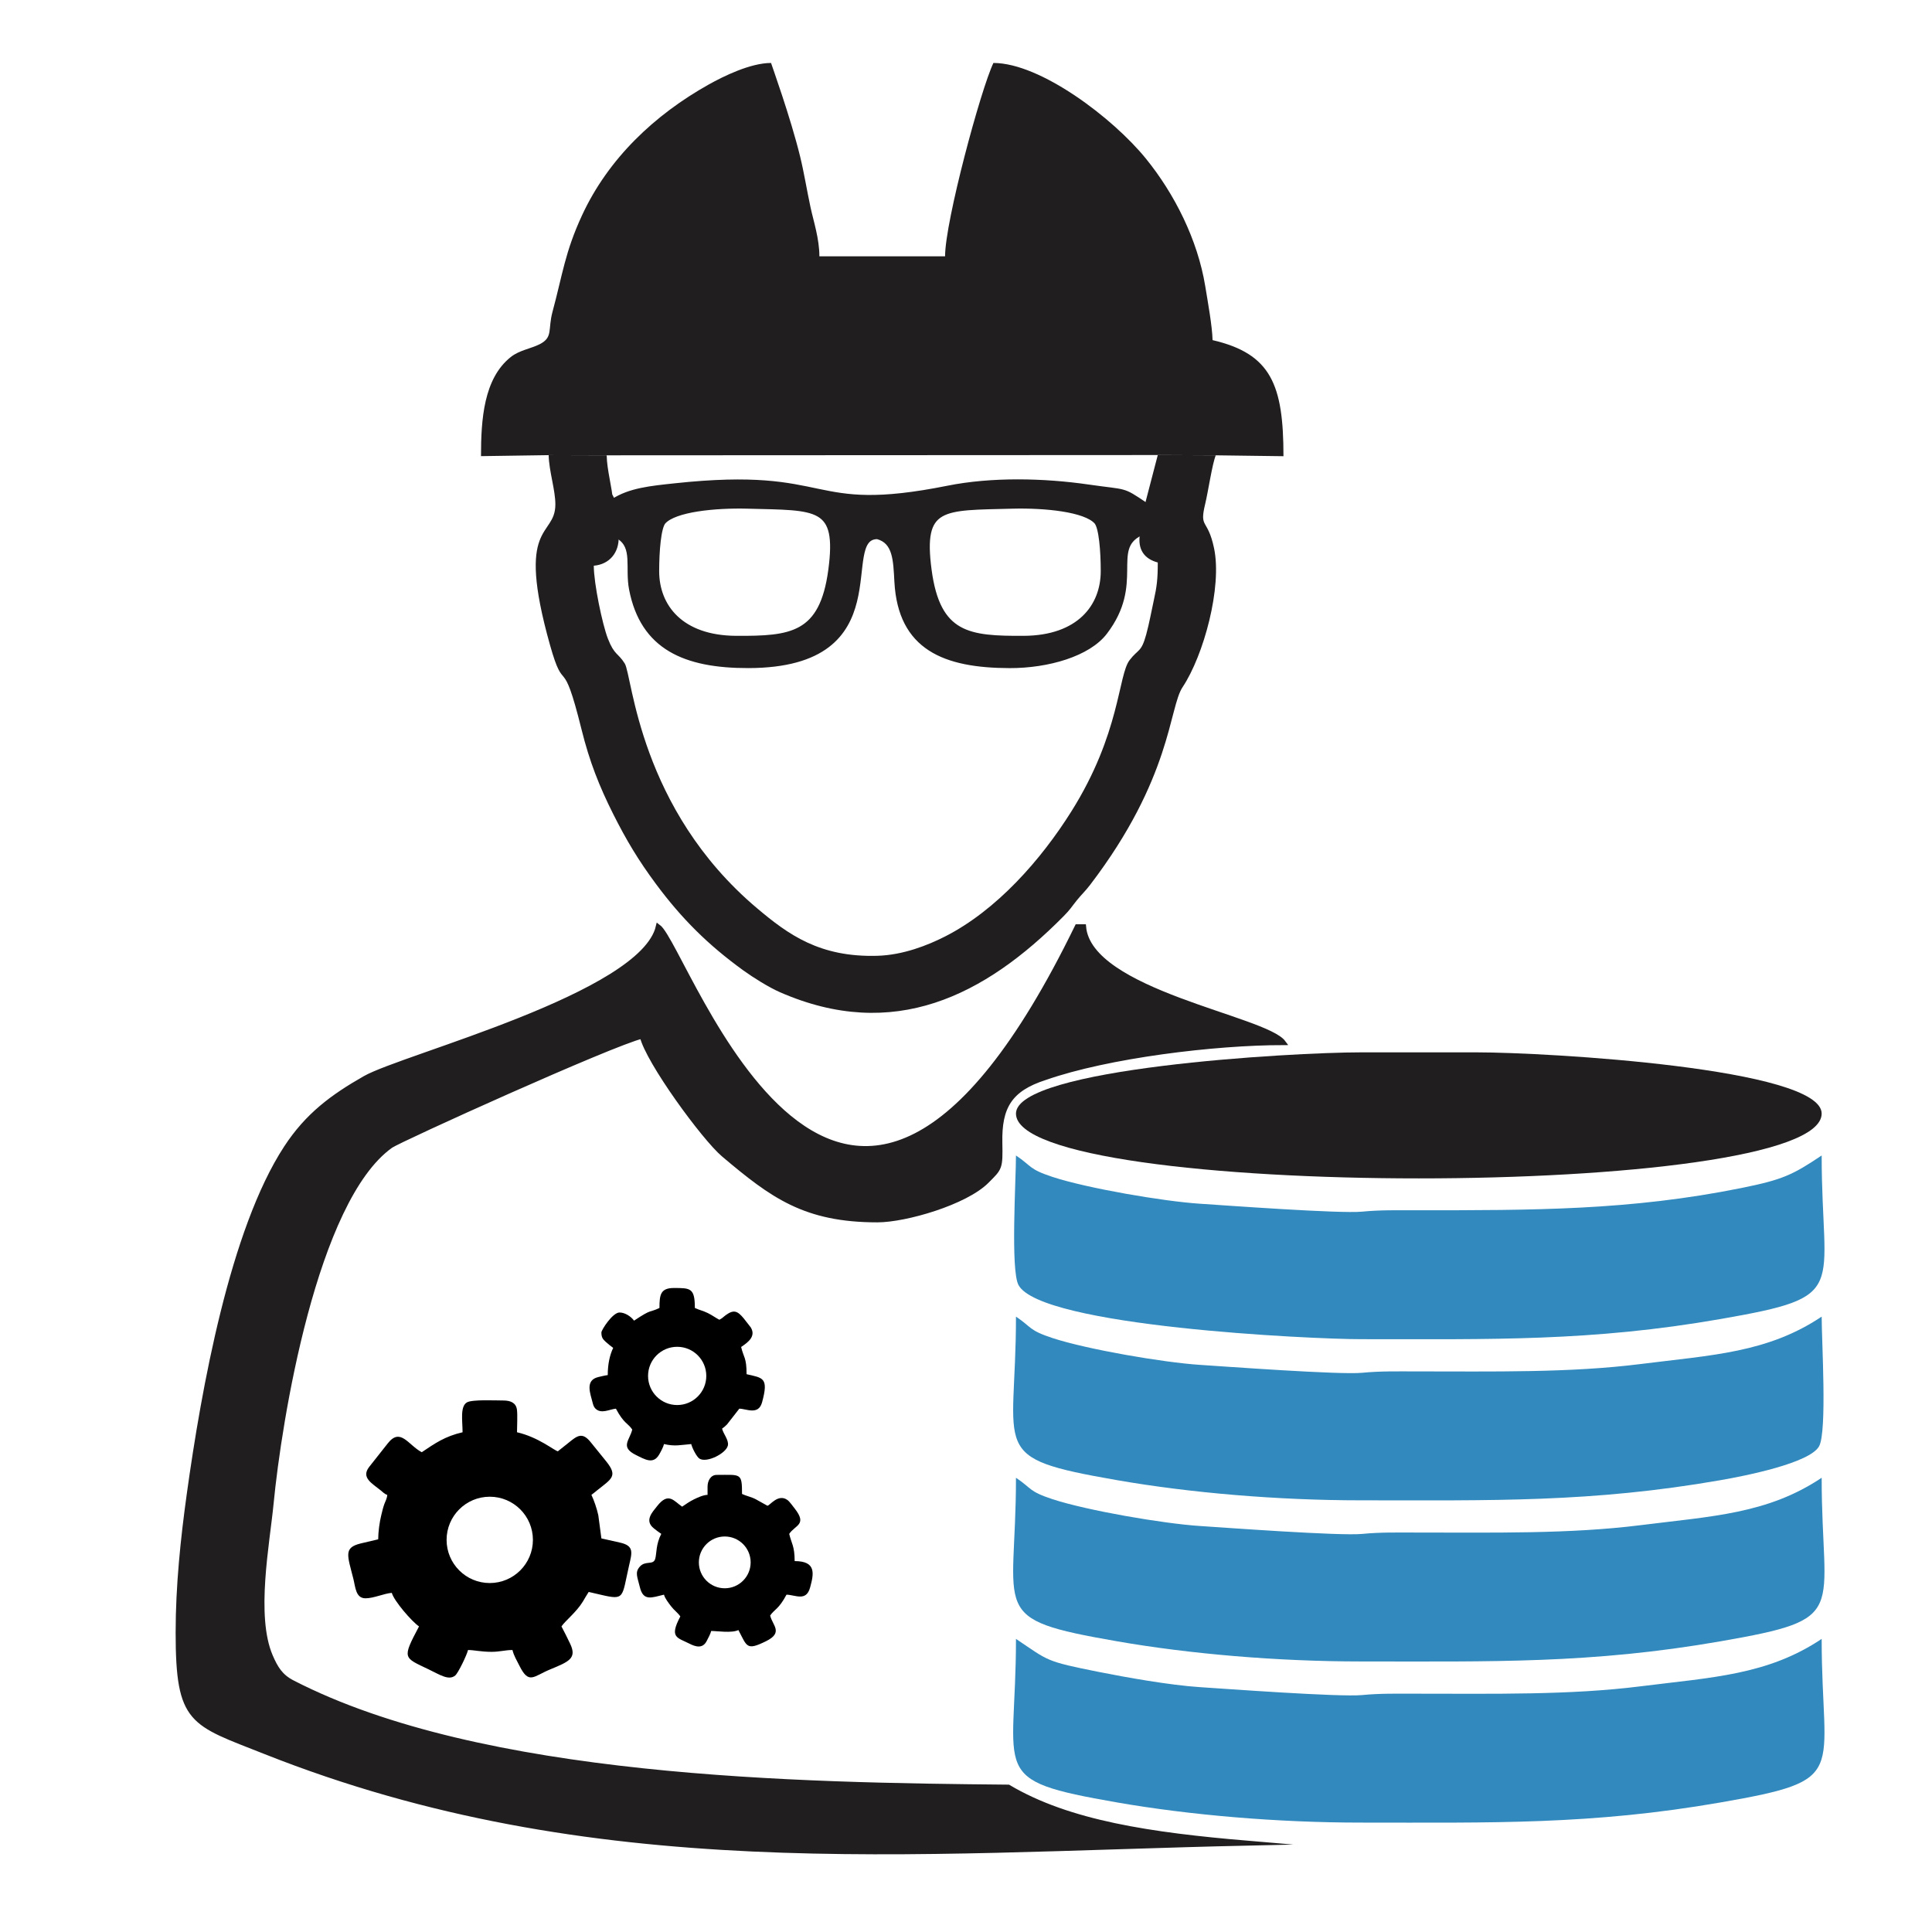 <?xml version="1.0" encoding="UTF-8"?>
<!DOCTYPE svg PUBLIC "-//W3C//DTD SVG 1.1//EN" "http://www.w3.org/Graphics/SVG/1.1/DTD/svg11.dtd">
<!-- Creator: CorelDRAW 2019 (64 Bit) -->
<svg xmlns="http://www.w3.org/2000/svg" xml:space="preserve" width="80mm" height="80mm" version="1.1" style="shape-rendering:geometricPrecision; text-rendering:geometricPrecision; image-rendering:optimizeQuality; fill-rule:evenodd; clip-rule:evenodd"
viewBox="0 0 8000 8000"
 xmlns:xlink="http://www.w3.org/1999/xlink"
 xmlns:xodm="http://www.corel.com/coreldraw/odm/2003">
 <defs>
  <style type="text/css">
   <![CDATA[
    .str0 {stroke:#201E1E;stroke-width:20;stroke-miterlimit:22.926}
    .fil0 {fill:black}
    .fil1 {fill:#201E1E}
    .fil2 {fill:#3189BD}
   ]]>
  </style>
 </defs>
 <g id="Camada_x0020_1">
  <g id="_1149649920">
   <g id="_1138982736">
    <path class="fil0" d="M1915.42 5930.67c-73.77,17.19 -113.68,45.58 -169.07,82.66 -56.42,-29.86 -88.01,-104.34 -141.19,-36l-76.28 96.55c-34.62,44.41 10.6,67.74 47.91,97.75 8.61,6.91 16.04,15.4 26.79,18.28 -1.42,17.14 -7.33,24.38 -12.76,39.84 -5.39,15.37 -7.87,27.77 -12.07,44.28 -6.7,26.46 -12.72,69.32 -12.72,99.98 -23.85,5.56 -47.38,10.87 -72.97,17.21 -70.71,17.52 -54.77,48.16 -29.97,145.84 8.75,34.51 9.49,81.16 50.33,81.16 34.14,0 76.01,-19.8 108.95,-22.54 8.88,33.23 83.52,119.46 112.72,139 -71.29,134.74 -64.25,127.83 40.02,177.88 45.25,21.73 83.7,47.94 110.19,24.95 12.39,-10.74 47.76,-84.1 52.66,-105.15 25.58,0 53.08,7.53 97.68,7.53 34.38,0 55.9,-7.53 86.43,-7.53 5.44,23.37 18.33,44.11 28.8,65.13 39.31,78.96 57.67,43.9 126.83,15.36 78.15,-32.25 111.7,-45.92 83.61,-105.57 -11.69,-24.83 -24.05,-49.32 -36.36,-72.6 15.88,-23.72 61.44,-58.43 88.61,-102.99 8.95,-14.68 15.34,-26.7 24.09,-39.77 16.97,3.95 33.65,7.76 51.87,12.02 98.52,23.08 85.24,10.58 114.91,-119.51 12.65,-55.37 22.85,-83.53 -37.5,-96.94 -27.6,-6.13 -51.21,-11.31 -76.68,-17.24l-12.81 -96.15c-6.3,-28.53 -17.67,-61.59 -28.51,-84.19 7.27,-4.87 15.21,-12.06 23.04,-18.28 60.81,-48.45 86.99,-59 39.25,-119.15l-63.86 -78.91c-36.04,-46.35 -57.52,-28.24 -93.54,1.01l-43.91 34.99c-17,-4.53 -79.95,-58.13 -169.06,-78.9 0,-25.34 2.7,-70.63 -0.3,-93.63 -3.54,-27.12 -24.8,-37.87 -56.06,-37.87 -32.45,0 -128.07,-4.71 -150.34,7.47 -30.01,16.39 -18.73,77.54 -18.73,124.03zm112.54 266.93c98.7,0 178.71,80.01 178.71,178.72 0,98.7 -80.01,178.71 -178.71,178.71 -98.71,0 -178.72,-80.01 -178.72,-178.71 0,-98.71 80.01,-178.72 178.72,-178.72z"/>
    <path class="fil0" d="M2730.71 5415.96c-44.01,21.12 -28.43,1.18 -105.21,52.6 -12.67,-17.3 -37.46,-33.81 -60.11,-33.81 -28.84,0 -75.14,72.37 -75.14,82.64 0,21.03 6.14,27.87 17.69,38.69 7.66,7.18 23.4,19.99 31.15,25.2 -14.35,29.92 -22.53,67.98 -22.53,112.7 -9.05,0.75 -42.22,8.36 -49,11.12 -41.98,17 -23.83,64.12 -14.21,100.91 2.38,9.07 4.61,18.93 11.57,26.02 24.46,24.87 59.31,3.14 85.45,0.97 32.95,62.26 49.71,59.65 67.62,86.4 -10.2,43.82 -51.73,72.31 14.98,105.26 38.49,19 72.01,40.01 96.31,-1.49 6.76,-11.55 17.31,-31.19 20.21,-43.66 45.38,10.59 68.54,3.68 112.71,0 3.75,16.08 22.3,52.63 33.84,60.15 30.14,19.62 111.71,-22 118.01,-54.63 4.3,-22.34 -19.03,-47.62 -24.11,-69.39 6.97,-4.65 13.63,-10.46 20.34,-17.24l51.04 -65.4c28.39,0 79.15,28.53 94.16,-26.09 28.42,-103.44 3.25,-101 -64.09,-116.69 0,-70.39 -12.14,-68.02 -22.54,-112.71 29.71,-19.9 62.15,-44.4 39.85,-81.12l-29.69 -38c-25.08,-29.98 -40.62,-37.08 -74.11,-12.46 -11.93,8.77 -11.54,11.1 -26.22,18.87 -17.35,-9.19 -27.94,-17.79 -47.55,-27.6 -19.22,-9.62 -36.67,-12.98 -53.9,-21.24 0,-82.56 -18.17,-82.66 -86.41,-82.66 -55.67,0 -60.11,27.35 -60.11,82.66zm73.33 160.85c66.59,0 120.57,53.98 120.57,120.57 0,66.6 -53.98,120.58 -120.57,120.58 -66.58,0 -120.57,-53.98 -120.57,-120.58 0,-66.59 53.99,-120.57 120.57,-120.57z"/>
    <path class="fil0" d="M2929.83 6156.1l0 33.81c-18.59,0.41 -43.07,12.17 -56.44,18.7 -18.48,9.02 -32.45,19.23 -48.75,30.15 -34.23,-22.93 -56.35,-62.72 -103.64,-2.2 -19.24,24.65 -54.54,59.88 -12.99,92.51 10.38,8.15 18.82,14.77 30.21,22.39 -22.49,42.52 -18.97,81.44 -24.92,102.82 -7.95,28.53 -40.78,5.9 -64.39,33.29 -20.58,23.89 -9.9,40.82 0.53,84.18 14.48,60.17 48.99,43.33 100.05,31.44 3.63,15.55 21.11,37.22 29.99,48.93 11.66,15.35 27.58,26.22 37.63,41.24 -46.61,88.09 -13.46,86.86 37.61,112.67 24.29,12.29 54.42,22.73 71.56,-11.03 5.62,-11.09 15.65,-28.94 18.58,-41.53 24.63,0 84.51,9.78 112.72,-3.75 36.16,68.34 32.78,86.29 113.97,46.34 73.64,-36.2 27.03,-65.65 17.51,-106.46 17.34,-25.88 35.36,-25.41 67.64,-86.41 37.14,0.83 81.59,29.79 97.83,-29.91 15.32,-56.35 26.63,-109.1 -64.02,-109.1 0,-62.73 -13.2,-72.64 -22.54,-112.72 24.88,-37.14 75.72,-37.58 22.54,-105.2 -6.81,-8.66 -20.93,-28.45 -29.28,-34.63 -38.77,-28.68 -72.73,22.15 -83.43,23.36l-48.27 -26.87c-18.64,-9.84 -39.15,-13.44 -56.93,-21.96 0,-88.7 -5.01,-78.91 -105.2,-78.91 -24.39,0 -37.57,24.13 -37.57,48.85zm71.24 206.18c59.21,0 107.23,48.01 107.23,107.23 0,59.22 -48.02,107.24 -107.23,107.24 -59.21,0 -107.23,-48.02 -107.23,-107.24 0,-59.22 48.02,-107.23 107.23,-107.23z"/>
   </g>
   <path class="fil1" d="M2271.93 1884.64l240.21 0.72 2281.96 -1.15 240.21 1.15 280.24 3.69c0,-295.44 -50.71,-424.09 -293.58,-480.68 -1.29,-57.44 -19.64,-157.95 -30.31,-223.25 -31.49,-192.89 -127.69,-382.96 -245.71,-528.3 -136.53,-168.18 -436.95,-396.11 -631.43,-396.11 -52.22,108.81 -200.18,656.05 -200.18,800.7l-520.45 0c0,-73.36 -24.54,-146.33 -36.77,-203.44 -16.06,-74.96 -26.28,-141.39 -43.13,-210.41 -39.45,-161.54 -119.39,-383.13 -120.27,-386.85 -85.29,0 -197.11,55.13 -257.84,89.12 -223.85,125.28 -416.04,306.33 -525.14,542.43 -70.52,152.6 -80.23,244.52 -121.88,398.58 -20,73.96 3.19,105.5 -52.65,134.19 -36.39,18.69 -84.51,24.91 -120.2,53.27 -112.1,89.05 -123.31,258.4 -123.31,410.47l280.23 -4.13z"/>
   <path class="fil1 str0" d="M737.28 6759.63c0,375.49 57.01,373.47 360.3,493.76 1358.72,539.01 2660.99,410.18 4069.96,378.78 -400.23,-33.83 -741.5,-83.29 -992.16,-232.33 -869.68,-7.92 -2181.48,-28.76 -2964.85,-432.87 -48.34,-24.94 -69.18,-58.72 -90.85,-109.32 -71.47,-166.86 -12.69,-466.16 3.37,-633.04 32.64,-339.13 178.85,-1254.91 494.76,-1480.27 35.83,-25.57 917.39,-424.68 1041.12,-453.49 24.28,104.19 256.44,421.74 337.29,490.07 201.96,170.69 336.91,270.57 636.88,270.57 117.03,0 364.63,-72.26 452.93,-160.92 54.49,-54.74 56.62,-52.07 54.49,-159.04 -2.94,-147.21 40.07,-222.25 187.33,-269.26 260.14,-90.95 701.38,-144.74 986.7,-144.74 -74.84,-102.11 -804.78,-208.94 -827.37,-480.41l-26.7 0c-984.27,2022.15 -1614.83,87.91 -1734.82,0 -66.11,283.74 -1055.37,537.29 -1214.01,627.58 -135.98,77.38 -238.82,154.07 -326.23,287.63 -223.33,341.23 -341.81,999.39 -402.61,1438.98 -24.92,180.2 -45.53,375.81 -45.53,568.32z"/>
   <path class="fil2" d="M5634.82 7546.97c542.31,0 953.81,10 1491,-83.68 538.39,-93.92 417.31,-112.01 417.31,-676.98 -223.81,149.88 -453.19,159.06 -751,196.49 -291.71,36.66 -607.93,30.4 -930.44,30.38 -76.6,0 -147.16,-1.58 -221.3,5.7 -91.82,9.01 -568.5,-26.07 -672.35,-32.83 -123.69,-8.06 -306.53,-40.66 -417.58,-62.85 -224,-44.76 -205.69,-44.57 -343.53,-136.89 0,564.97 -121.09,583.06 417.31,676.98 302,52.65 665.06,83.68 1010.58,83.68z"/>
   <path class="fil2" d="M5634.82 6879.73c542.31,0 953.81,10 1491,-83.69 538.39,-93.9 417.31,-112 417.31,-676.96 -223.81,149.86 -453.19,159.05 -751,196.48 -291.71,36.66 -607.93,30.4 -930.44,30.39 -76.6,-0.02 -147.16,-1.59 -221.3,5.69 -91.82,9.01 -568.5,-26.07 -672.35,-32.84 -150.85,-9.82 -466.13,-63.82 -609.69,-110.93 -99.39,-32.6 -85.08,-44.37 -151.42,-88.79 0,564.96 -121.09,583.06 417.31,676.96 302,52.67 665.06,83.69 1010.58,83.69z"/>
   <path class="fil2" d="M5634.82 6212.5c542.31,0 953.81,10 1491,-83.7 98.29,-17.14 368.57,-70.12 406.77,-140.37 33.39,-61.41 10.54,-435 10.54,-536.59 -223.81,149.87 -453.19,159.04 -751,196.47 -291.71,36.67 -607.93,30.4 -930.44,30.39 -76.6,0 -147.16,-1.57 -221.3,5.71 -91.82,9.01 -568.5,-26.09 -672.35,-32.85 -150.85,-9.83 -466.13,-63.81 -609.69,-110.92 -99.39,-32.62 -85.08,-44.37 -151.42,-88.8 0,564.95 -121.09,583.06 417.31,676.96 302,52.67 665.06,83.7 1010.58,83.7z"/>
   <path class="fil2" d="M5634.82 5545.25c542.31,0 953.81,10 1491,-83.7 538.39,-93.9 417.31,-111.99 417.31,-676.95 -121.06,81.07 -162.41,100.44 -332.37,134.7 -462.04,93.17 -859.87,92.18 -1349.07,92.16 -76.6,0 -147.16,-1.58 -221.3,5.7 -91.82,9.01 -568.5,-26.07 -672.35,-32.83 -150.85,-9.83 -466.13,-63.83 -609.69,-110.93 -99.39,-32.61 -85.08,-44.37 -151.42,-88.8 0,101.58 -22.85,475.18 10.54,536.6 93.31,171.64 1212.41,224.05 1417.35,224.05z"/>
   <path class="fil1" d="M4206.93 4611.12c0,357.8 3336.2,357.8 3336.2,0 0,-187.73 -1138.22,-253.55 -1427.89,-253.55l-480.42 0c-289.67,0 -1427.89,65.82 -1427.89,253.55z"/>
   <path class="fil1" d="M5034.31 1885.36l-240.21 -1.15 -53.38 204.75 -20.27 120.09c-11.5,68.17 19.78,105.72 73.65,120.1 0,68.57 -3.78,99.67 -16.51,156.98 -8.19,36.94 -18.85,95.89 -31.56,141.91 -20.65,74.8 -32.28,58.14 -68.4,105.1 -48.48,63.05 -37.95,302.73 -241.06,626.35 -126.15,201 -309.23,409.24 -522.82,518.06 -71.87,36.62 -174.14,77.06 -280.21,80.18 -239.51,7.08 -369.78,-88.19 -498.32,-196.55 -489.21,-412.38 -516.87,-963.04 -548.04,-1013.32 -27.94,-45.09 -42.89,-33.62 -70.04,-103.43 -22.72,-58.42 -58.38,-228.74 -58.38,-301.92 64.94,-5.41 105.28,-54.46 103.04,-120.11 -37.24,-47.44 -45.5,-66.8 -23.46,-146.8 -3.96,-58.49 -24.94,-128.05 -26.2,-190.24l-240.21 -0.72c1.33,66.54 28.14,144.91 27.73,205.18 -0.93,138.32 -166.61,67.36 -22.26,580.84 61.45,218.65 49.36,21.9 130.62,349.79 33.25,134.19 73.82,235.91 130.81,349.61 54.76,109.25 105.34,193.16 177.12,289.94 107.05,144.35 216.19,252.75 362.18,358.44 39.73,28.76 105.26,69.85 150.52,89.69 471.69,206.82 848.86,15.91 1175.38,-314.12 28.58,-28.88 31.16,-36.5 54.58,-65.52 21.35,-26.44 34.73,-37.42 55.49,-64.62 338.16,-443.1 325.72,-732.66 382.67,-818.35 87.61,-131.83 164.54,-414.42 130.3,-575.82 -26.7,-125.89 -61.76,-78.84 -36.56,-183.23 12.32,-51 29.12,-166.03 43.8,-201.11z"/>
   <path class="fil1 str0" d="M2538.34 2075.6c-22.04,80 -13.78,99.36 23.46,146.8 69.58,42.91 35.56,127.63 53.04,217.57 46.62,240.05 220.54,317.01 484.34,316.44 632.05,-1.38 362.78,-534.01 533.92,-534.01 74.36,19.85 75.48,96.58 80.4,186.51 14.96,273.18 197.09,346.97 467.03,347.61 158.48,0.38 325.97,-47.99 395.1,-138.73 154.27,-202.51 15.64,-342.8 144.82,-408.74l20.27 -120.09c-97.25,-65.13 -72.65,-49.36 -234.2,-72.73 -185.85,-26.91 -400.55,-31.43 -581.08,4.75 -592.21,118.67 -467.24,-81.11 -1130.74,-9.78 -99.91,10.73 -186.66,18.82 -256.36,64.4zm558.26 20.72c289.12,7.75 379.29,-6.37 343.16,264.46 -36.13,270.83 -163.63,283.24 -391.72,282.04 -228.1,-1.2 -328.56,-131.14 -328.56,-277.76 0,-82.72 7.71,-181.7 28,-204.29 45.99,-51.15 212.5,-68.11 349.12,-64.45zm1094.23 0c-289.13,7.75 -379.3,-6.37 -343.16,264.46 36.13,270.83 163.62,283.24 391.72,282.04 228.1,-1.2 328.55,-131.14 328.55,-277.76 0,-82.72 -7.7,-181.7 -27.99,-204.29 -46,-51.15 -212.51,-68.11 -349.12,-64.45z"/>
  </g>
 </g>
</svg>
